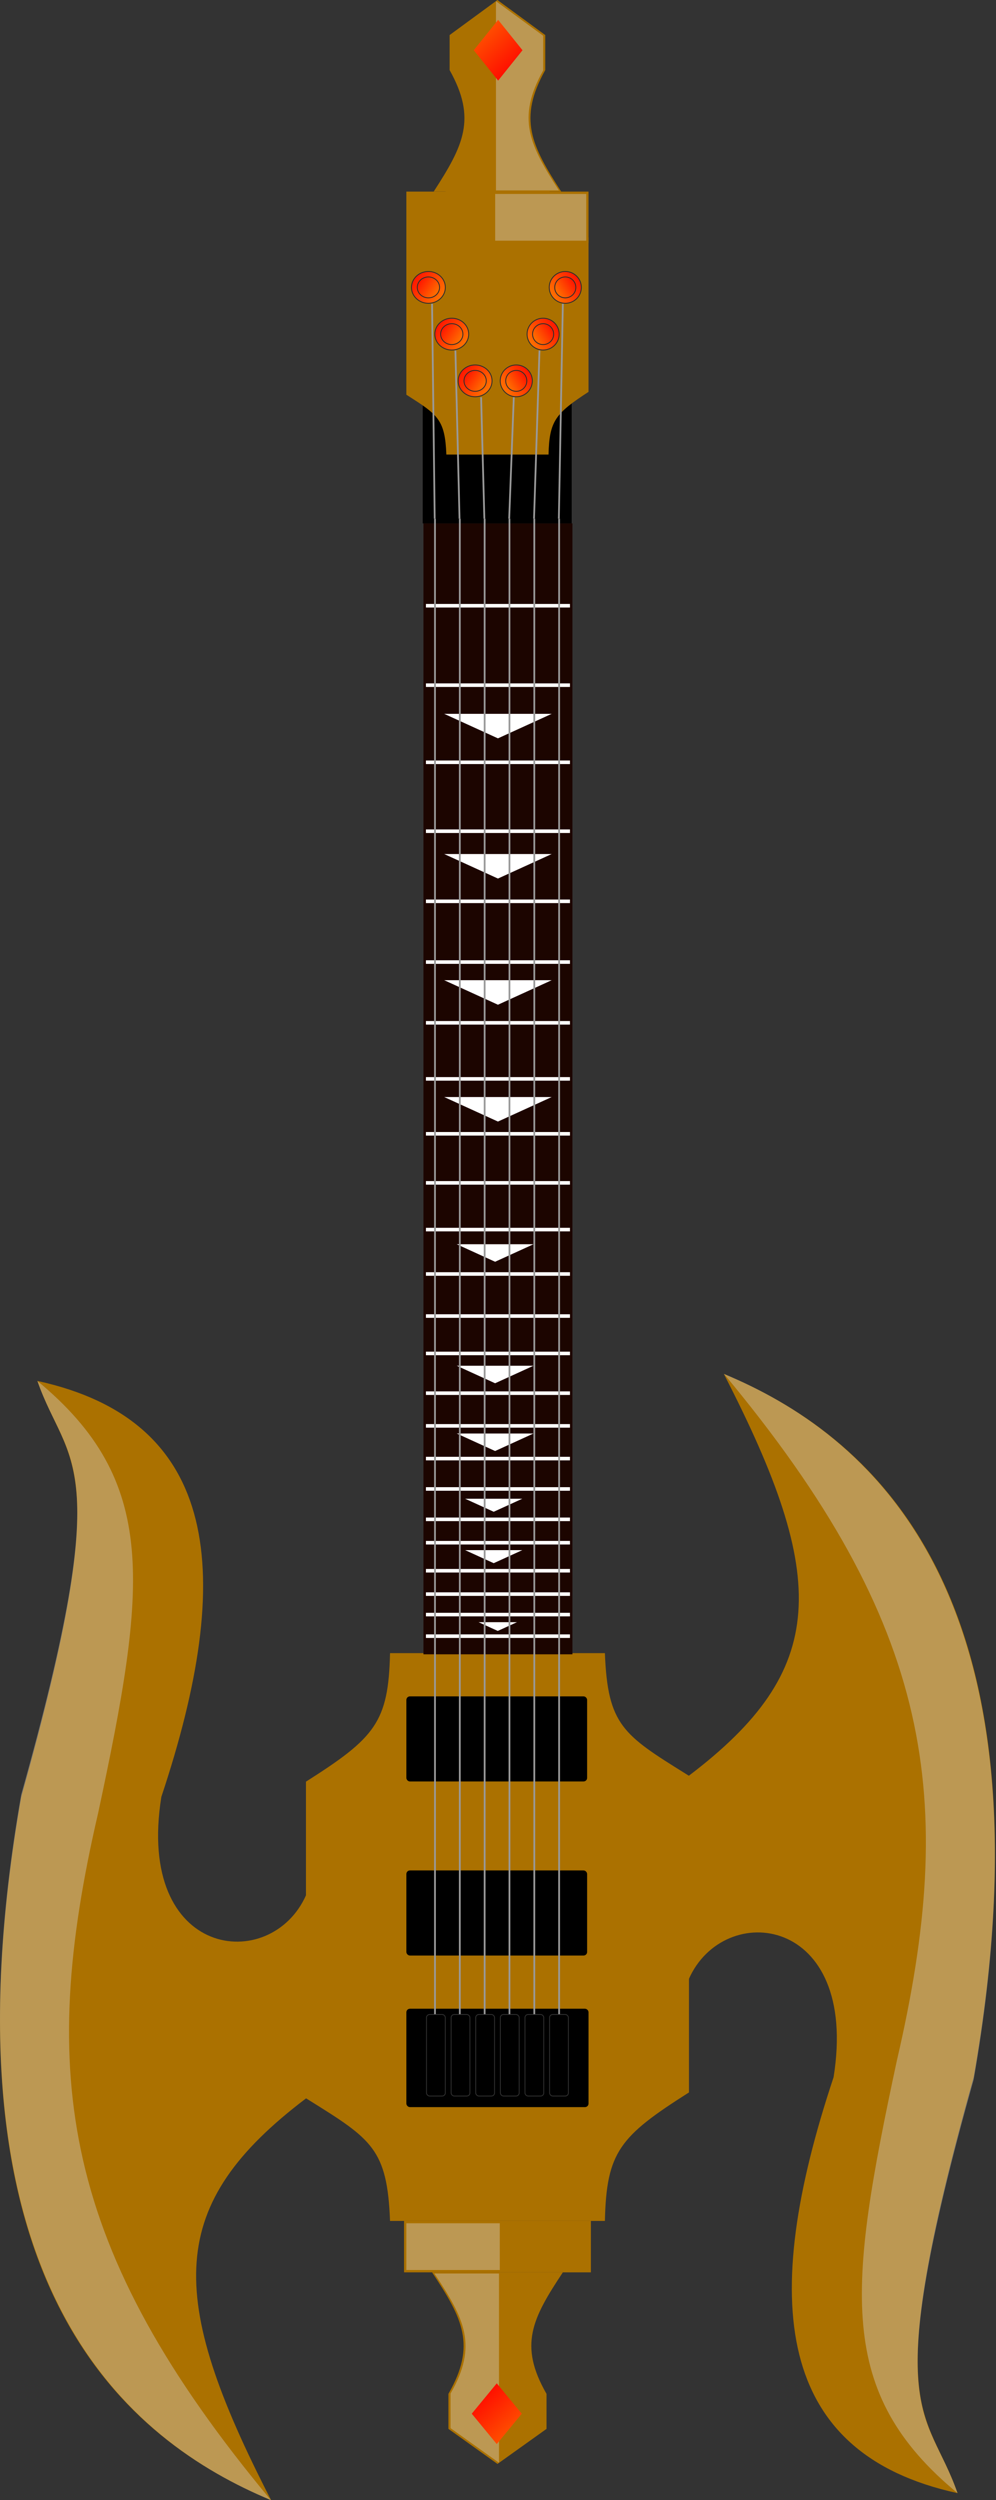 <svg width="279" height="700" viewBox="0 0 279 700" fill="none" xmlns="http://www.w3.org/2000/svg">
<rect x="0" y="0" width="279" height="700" fill="#333333" stroke="none"/>
<path d="M45.198 503.085C37.939 548.536 75.947 552.804 85.751 530.561L85.769 587.477C46.649 617.125 46.321 642.507 75.947 700C36.702 683.645 -18.25 641.121 5.951 503.085C32.775 407.571 18.895 410.778 10.472 386.635C61.5 397.757 66.133 440.28 45.198 503.085Z" fill="#AB7100"/>
<path d="M27.481 507.664C41.219 443.551 44.486 414.766 10.467 386.635C18.89 410.778 32.774 406.916 5.951 502.43C-18.25 640.467 36.643 683.645 75.888 700C17.162 629.509 10.472 580.935 27.481 507.664Z" fill="#D5D5D5" fill-opacity="0.39"/>
<path d="M233.504 581.588C240.764 536.137 202.756 531.869 192.952 554.112L192.934 497.196C232.054 467.548 232.381 442.166 202.756 384.673C242.001 401.028 296.952 443.551 272.751 581.588C245.928 677.102 259.807 673.895 268.23 698.037C217.202 686.916 212.569 644.392 233.504 581.588Z" fill="#AB7100"/>
<path d="M251.211 577.009C237.473 641.121 234.206 669.907 268.225 698.037C259.802 673.895 245.918 677.757 272.742 582.243C296.943 444.206 242.05 401.028 202.805 384.673C261.531 455.164 268.221 503.738 251.211 577.009Z" fill="#D5D5D5" fill-opacity="0.39"/>
<path fill-rule="evenodd" clip-rule="evenodd" d="M139.35 462.85H109.257C108.817 482.212 105.083 486.535 85.705 498.832L85.705 587.476C86.02 587.673 86.331 587.866 86.637 588.058C104.106 598.949 108.485 601.679 109.257 621.822H139.35V621.822H169.444C169.883 602.461 173.618 598.138 192.995 585.841L192.995 497.196C192.68 497 192.37 496.806 192.063 496.615C174.595 485.724 170.215 482.994 169.444 462.85H139.35Z" fill="#AB7100"/>
<rect x="113.183" y="621.823" width="52.336" height="14.393" fill="#AB7100"/>
<rect x="113.832" y="622.477" width="26.168" height="13.084" fill="#D4D4D4" fill-opacity="0.39"/>
<path fill-rule="evenodd" clip-rule="evenodd" d="M121.033 636.215C129.597 649.119 133.45 656.604 125.613 670.234V680.047L139.351 689.86V689.86L139.351 689.86L153.089 680.047V670.234C145.252 656.604 149.105 649.119 157.669 636.215H139.351V636.215H121.033Z" fill="#AB7100"/>
<path d="M126.206 670.146C133.948 656.682 130.142 649.289 121.683 636.542H139.777V689.533L126.206 679.839V670.146Z" fill="#D4D4D4" fill-opacity="0.39"/>
<path d="M139.153 667.29L146.157 675.794L139.153 684.299L132.149 675.794L139.153 667.29Z" fill="url(#paint0_linear_719_1439)"/>
<rect x="114.082" y="475.203" width="50.13" height="23.326" rx="0.75" fill="black" stroke="black" stroke-width="0.5"/>
<rect x="114.082" y="523.94" width="50.13" height="23.326" rx="0.75" fill="black" stroke="black" stroke-width="0.5"/>
<rect x="114.081" y="562.657" width="50.528" height="27.049" rx="0.75" fill="black" stroke="black" stroke-width="0.5"/>
<rect x="119.472" y="564.021" width="5.267" height="22.831" rx="0.875" fill="black" stroke="#2E2E2E" stroke-width="0.25"/>
<rect x="133.263" y="564.021" width="5.267" height="22.831" rx="0.875" fill="black" stroke="#2E2E2E" stroke-width="0.25"/>
<rect x="147.055" y="564.021" width="5.267" height="22.831" rx="0.875" fill="black" stroke="#2E2E2E" stroke-width="0.25"/>
<rect x="153.95" y="564.021" width="5.267" height="22.831" rx="0.875" fill="black" stroke="#2E2E2E" stroke-width="0.25"/>
<rect x="126.368" y="564.021" width="5.267" height="22.831" rx="0.875" fill="black" stroke="#2E2E2E" stroke-width="0.25"/>
<rect x="140.16" y="564.021" width="5.267" height="22.831" rx="0.875" fill="black" stroke="#2E2E2E" stroke-width="0.25"/>
<path d="M118.617 463.177L118.617 146.542L127.659 146.542L160.349 146.542L160.349 463.177L118.617 463.177Z" fill="#1C0500"/>
<line x1="119.313" y1="169.594" x2="159.655" y2="169.594" stroke="white"/>
<line x1="119.313" y1="213.425" x2="159.655" y2="213.425" stroke="white"/>
<line x1="119.313" y1="232.724" x2="159.655" y2="232.724" stroke="white"/>
<line x1="119.313" y1="252.351" x2="159.655" y2="252.351" stroke="white"/>
<line x1="119.313" y1="269.36" x2="159.655" y2="269.36" stroke="white"/>
<line x1="119.313" y1="286.369" x2="159.655" y2="286.369" stroke="white"/>
<line x1="119.313" y1="302.07" x2="159.655" y2="302.07" stroke="white"/>
<line x1="119.313" y1="317.444" x2="159.655" y2="317.444" stroke="white"/>
<line x1="119.313" y1="331.182" x2="159.655" y2="331.182" stroke="white"/>
<line x1="119.313" y1="344.266" x2="159.655" y2="344.266" stroke="white"/>
<line x1="119.313" y1="356.696" x2="159.655" y2="356.696" stroke="white"/>
<line x1="119.313" y1="368.472" x2="159.655" y2="368.472" stroke="white"/>
<line x1="119.313" y1="378.939" x2="159.655" y2="378.939" stroke="white"/>
<line x1="119.313" y1="390.061" x2="159.655" y2="390.061" stroke="white"/>
<line x1="119.313" y1="399.22" x2="159.655" y2="399.22" stroke="white"/>
<line x1="119.313" y1="408.378" x2="159.655" y2="408.378" stroke="white"/>
<line x1="119.313" y1="416.883" x2="159.655" y2="416.883" stroke="white"/>
<line x1="119.313" y1="425.388" x2="159.655" y2="425.388" stroke="white"/>
<line x1="119.313" y1="431.93" x2="159.655" y2="431.93" stroke="white"/>
<line x1="119.313" y1="439.78" x2="159.655" y2="439.78" stroke="white"/>
<line x1="119.313" y1="446.323" x2="159.655" y2="446.323" stroke="white"/>
<path d="M119.313 452.056L159.655 452.056" stroke="white"/>
<line x1="119.313" y1="458.098" x2="159.655" y2="458.098" stroke="white"/>
<line x1="119.313" y1="191.836" x2="159.655" y2="191.836" stroke="white"/>
<path d="M139.485 206.729L154.544 199.86L124.426 199.86L139.485 206.729Z" fill="white"/>
<path d="M139.485 245.981L154.544 239.112L124.426 239.112L139.485 245.981Z" fill="white"/>
<path d="M139.485 281.308L154.544 274.439L124.426 274.439L139.485 281.308Z" fill="white"/>
<path d="M139.485 314.019L154.544 307.15L124.426 307.15L139.485 314.019Z" fill="white"/>
<path d="M138.69 353.271L149.446 348.364L127.934 348.364L138.69 353.271Z" fill="white"/>
<path d="M138.69 387.29L149.446 382.383L127.934 382.383L138.69 387.29Z" fill="white"/>
<path d="M138.69 406.262L149.446 401.355L127.934 401.355L138.69 406.262Z" fill="white"/>
<path d="M138.295 423.271L146.301 419.619L130.29 419.619L138.295 423.271Z" fill="white"/>
<path d="M138.295 437.664L146.301 434.012L130.29 434.012L138.295 437.664Z" fill="white"/>
<path d="M139.435 456.635L144.813 454.182L134.057 454.182L139.435 456.635Z" fill="white"/>
<rect x="118.411" y="112.523" width="41.732" height="34.019" fill="black"/>
<path fill-rule="evenodd" clip-rule="evenodd" d="M139.345 127.267L153.658 127.267C153.867 117.822 155.643 115.713 164.859 109.715L164.859 66.474C164.71 66.378 164.562 66.283 164.416 66.19C156.108 60.877 154.025 59.546 153.658 49.72L139.345 49.72L125.033 49.719C124.824 59.164 123.047 61.273 113.831 67.271L113.831 110.513C113.981 110.609 114.129 110.703 114.275 110.796C122.583 116.109 124.666 117.441 125.033 127.267L139.345 127.267L139.345 127.267Z" fill="#AB7100"/>
<path d="M137.835 106.635C137.835 109.088 135.719 111.09 133.091 111.09C130.464 111.09 128.348 109.088 128.348 106.635C128.348 104.182 130.464 102.181 133.091 102.181C135.719 102.181 137.835 104.182 137.835 106.635Z" fill="url(#paint1_linear_719_1439)" stroke="#2E2E2E" stroke-width="0.25"/>
<path d="M136.214 106.635C136.214 108.245 134.824 109.563 133.093 109.563C131.363 109.563 129.973 108.245 129.973 106.635C129.973 105.025 131.363 103.707 133.093 103.707C134.824 103.707 136.214 105.025 136.214 106.635Z" fill="url(#paint2_linear_719_1439)" stroke="#2E2E2E" stroke-width="0.25"/>
<path d="M131.293 93.551C131.293 96.004 129.177 98.006 126.549 98.006C123.922 98.006 121.806 96.004 121.806 93.551C121.806 91.098 123.922 89.097 126.549 89.097C129.177 89.097 131.293 91.098 131.293 93.551Z" fill="url(#paint3_linear_719_1439)" stroke="#2E2E2E" stroke-width="0.25"/>
<path d="M129.672 93.551C129.672 95.161 128.282 96.479 126.551 96.479C124.821 96.479 123.431 95.161 123.431 93.551C123.431 91.941 124.821 90.623 126.551 90.623C128.282 90.623 129.672 91.941 129.672 93.551Z" fill="url(#paint4_linear_719_1439)" stroke="#2E2E2E" stroke-width="0.25"/>
<path d="M124.751 80.467C124.751 82.92 122.635 84.921 120.007 84.921C117.38 84.921 115.264 82.92 115.264 80.467C115.264 78.014 117.38 76.013 120.007 76.013C122.635 76.013 124.751 78.014 124.751 80.467Z" fill="url(#paint5_linear_719_1439)" stroke="#2E2E2E" stroke-width="0.25"/>
<path d="M123.13 80.467C123.13 82.077 121.74 83.395 120.01 83.395C118.279 83.395 116.889 82.077 116.889 80.467C116.889 78.857 118.279 77.539 120.01 77.539C121.74 77.539 123.13 78.857 123.13 80.467Z" fill="url(#paint6_linear_719_1439)" stroke="#2E2E2E" stroke-width="0.25"/>
<path d="M140.124 106.635C140.124 109.094 142.136 111.09 144.62 111.09C147.105 111.09 149.117 109.094 149.117 106.635C149.117 104.176 147.105 102.181 144.62 102.181C142.136 102.181 140.124 104.176 140.124 106.635Z" fill="url(#paint7_linear_719_1439)" stroke="#2E2E2E" stroke-width="0.25"/>
<path d="M141.663 106.635C141.663 108.251 142.985 109.563 144.619 109.563C146.253 109.563 147.575 108.251 147.575 106.635C147.575 105.019 146.253 103.707 144.619 103.707C142.985 103.707 141.663 105.019 141.663 106.635Z" fill="url(#paint8_linear_719_1439)" stroke="#2E2E2E" stroke-width="0.25"/>
<path d="M147.643 93.551C147.643 96.01 149.655 98.006 152.14 98.006C154.625 98.006 156.637 96.01 156.637 93.551C156.637 91.092 154.625 89.097 152.14 89.097C149.655 89.097 147.643 91.092 147.643 93.551Z" fill="url(#paint9_linear_719_1439)" stroke="#2E2E2E" stroke-width="0.25"/>
<path d="M149.182 93.551C149.182 95.167 150.505 96.479 152.139 96.479C153.772 96.479 155.095 95.167 155.095 93.551C155.095 91.935 153.772 90.623 152.139 90.623C150.505 90.623 149.182 91.935 149.182 93.551Z" fill="url(#paint10_linear_719_1439)" stroke="#2E2E2E" stroke-width="0.25"/>
<path d="M153.853 80.467C153.853 82.926 155.865 84.921 158.35 84.921C160.834 84.921 162.847 82.926 162.847 80.467C162.847 78.008 160.834 76.013 158.35 76.013C155.865 76.013 153.853 78.008 153.853 80.467Z" fill="url(#paint11_linear_719_1439)" stroke="#2E2E2E" stroke-width="0.25"/>
<path d="M155.392 80.467C155.392 82.083 156.715 83.395 158.349 83.395C159.982 83.395 161.305 82.083 161.305 80.467C161.305 78.851 159.982 77.539 158.349 77.539C156.715 77.539 155.392 78.851 155.392 80.467Z" fill="url(#paint12_linear_719_1439)" stroke="#2E2E2E" stroke-width="0.25"/>
<rect x="164.859" y="68.037" width="51.028" height="14.393" transform="rotate(-180 164.859 68.037)" fill="#AB7100"/>
<rect x="164.227" y="67.383" width="25.514" height="13.084" transform="rotate(-180 164.227 67.383)" fill="#D4D4D4" fill-opacity="0.39"/>
<path fill-rule="evenodd" clip-rule="evenodd" d="M139.344 53.645L121.484 53.645C129.834 40.74 133.591 33.256 125.949 19.626L125.949 9.813L139.344 -8.39233e-05L152.739 9.813L152.739 19.626C145.098 33.256 148.855 40.74 157.204 53.645L139.344 53.645V53.645Z" fill="#AB7100"/>
<path d="M152.162 19.714C144.614 33.177 148.325 40.571 156.572 53.318L138.93 53.318L138.93 0.327L152.162 10.02L152.162 19.714Z" fill="#D4D4D4" fill-opacity="0.39"/>
<path d="M139.537 22.57L132.709 14.065L139.537 5.561L146.366 14.065L139.537 22.57Z" fill="url(#paint13_linear_719_1439)"/>
<path d="M121.769 145.219L121.028 85.047" stroke="#999999" stroke-width="0.5"/>
<path d="M128.723 145.234L127.569 98.131" stroke="#999999" stroke-width="0.5"/>
<path d="M135.679 145.234L134.766 111.215" stroke="#999999" stroke-width="0.5"/>
<path d="M142.634 145.228L143.924 111.215" stroke="#999999" stroke-width="0.5"/>
<path d="M149.59 145.223L151.121 98.131" stroke="#999999" stroke-width="0.5"/>
<path d="M156.545 145.22L157.663 85.047" stroke="#999999" stroke-width="0.5"/>
<line x1="121.846" y1="563.926" x2="121.846" y2="145.234" stroke="#999999" stroke-width="0.5"/>
<line x1="128.801" y1="563.926" x2="128.801" y2="145.234" stroke="#999999" stroke-width="0.5"/>
<line x1="135.757" y1="563.926" x2="135.757" y2="145.234" stroke="#999999" stroke-width="0.5"/>
<line x1="142.711" y1="563.926" x2="142.711" y2="145.234" stroke="#999999" stroke-width="0.5"/>
<line x1="149.667" y1="563.926" x2="149.667" y2="145.234" stroke="#999999" stroke-width="0.5"/>
<line x1="156.623" y1="563.926" x2="156.623" y2="145.234" stroke="#999999" stroke-width="0.5"/>
<defs>
<linearGradient id="paint0_linear_719_1439" x1="133.65" y1="668.29" x2="146.157" y2="681.798" gradientUnits="userSpaceOnUse">
<stop stop-color="#FF0000"/>
<stop offset="1" stop-color="#FF5C00"/>
</linearGradient>
<linearGradient id="paint1_linear_719_1439" x1="129.009" y1="100.529" x2="139.154" y2="107.535" gradientUnits="userSpaceOnUse">
<stop stop-color="#FF0000"/>
<stop offset="1" stop-color="#FF7A00"/>
</linearGradient>
<linearGradient id="paint2_linear_719_1439" x1="130.372" y1="102.565" x2="137.135" y2="107.235" gradientUnits="userSpaceOnUse">
<stop stop-color="#FF0000"/>
<stop offset="1" stop-color="#FF7A00"/>
</linearGradient>
<linearGradient id="paint3_linear_719_1439" x1="122.467" y1="87.445" x2="132.612" y2="94.451" gradientUnits="userSpaceOnUse">
<stop stop-color="#FF0000"/>
<stop offset="1" stop-color="#FF7A00"/>
</linearGradient>
<linearGradient id="paint4_linear_719_1439" x1="123.83" y1="89.481" x2="130.593" y2="94.151" gradientUnits="userSpaceOnUse">
<stop stop-color="#FF0000"/>
<stop offset="1" stop-color="#FF7A00"/>
</linearGradient>
<linearGradient id="paint5_linear_719_1439" x1="115.925" y1="74.361" x2="126.07" y2="81.367" gradientUnits="userSpaceOnUse">
<stop stop-color="#FF0000"/>
<stop offset="1" stop-color="#FF7A00"/>
</linearGradient>
<linearGradient id="paint6_linear_719_1439" x1="117.288" y1="76.397" x2="124.051" y2="81.067" gradientUnits="userSpaceOnUse">
<stop stop-color="#FF0000"/>
<stop offset="1" stop-color="#FF7A00"/>
</linearGradient>
<linearGradient id="paint7_linear_719_1439" x1="148.496" y1="100.529" x2="138.548" y2="107.051" gradientUnits="userSpaceOnUse">
<stop stop-color="#FF0000"/>
<stop offset="1" stop-color="#FF7A00"/>
</linearGradient>
<linearGradient id="paint8_linear_719_1439" x1="147.203" y1="102.565" x2="140.571" y2="106.912" gradientUnits="userSpaceOnUse">
<stop stop-color="#FF0000"/>
<stop offset="1" stop-color="#FF7A00"/>
</linearGradient>
<linearGradient id="paint9_linear_719_1439" x1="156.016" y1="87.445" x2="146.068" y2="93.967" gradientUnits="userSpaceOnUse">
<stop stop-color="#FF0000"/>
<stop offset="1" stop-color="#FF7A00"/>
</linearGradient>
<linearGradient id="paint10_linear_719_1439" x1="154.722" y1="89.481" x2="148.09" y2="93.829" gradientUnits="userSpaceOnUse">
<stop stop-color="#FF0000"/>
<stop offset="1" stop-color="#FF7A00"/>
</linearGradient>
<linearGradient id="paint11_linear_719_1439" x1="162.225" y1="74.361" x2="152.278" y2="80.883" gradientUnits="userSpaceOnUse">
<stop stop-color="#FF0000"/>
<stop offset="1" stop-color="#FF7A00"/>
</linearGradient>
<linearGradient id="paint12_linear_719_1439" x1="160.932" y1="76.397" x2="154.3" y2="80.744" gradientUnits="userSpaceOnUse">
<stop stop-color="#FF0000"/>
<stop offset="1" stop-color="#FF7A00"/>
</linearGradient>
<linearGradient id="paint13_linear_719_1439" x1="144.903" y1="21.57" x2="132.376" y2="8.378" gradientUnits="userSpaceOnUse">
<stop stop-color="#FF0000"/>
<stop offset="1" stop-color="#FF5C00"/>
</linearGradient>
</defs>
</svg>
